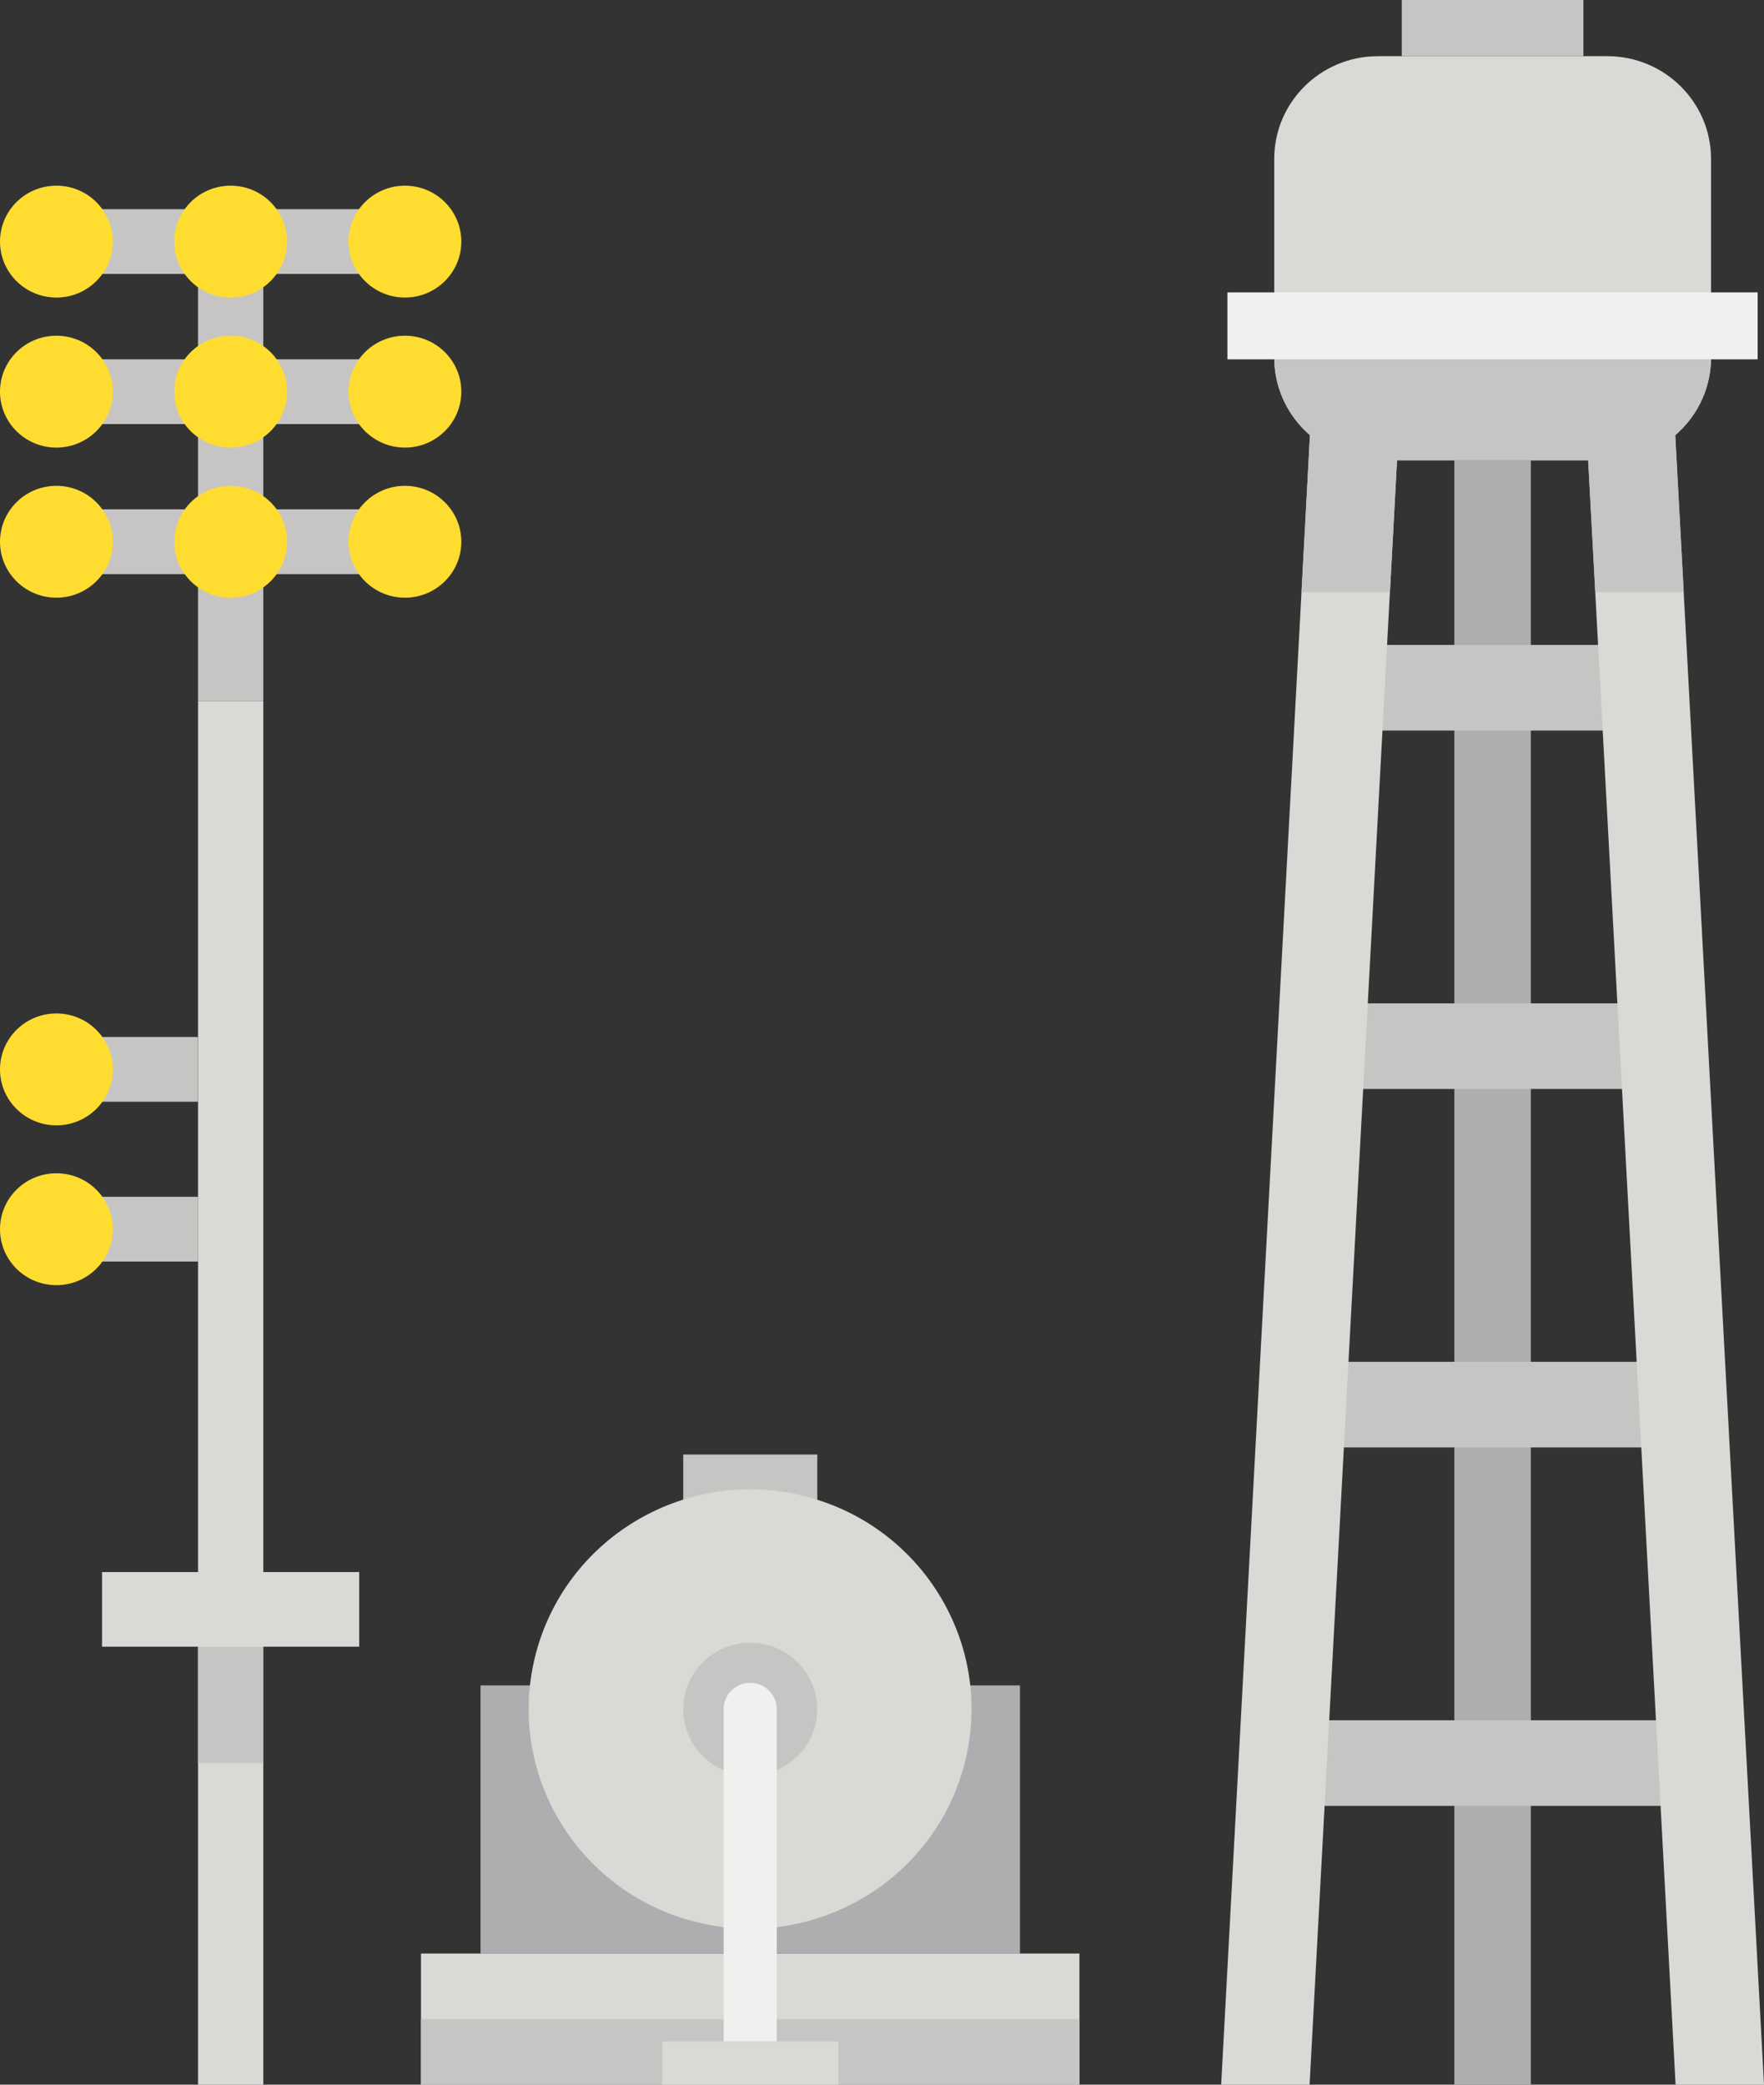<svg width="88" height="104" viewBox="0 0 88 104" fill="none" xmlns="http://www.w3.org/2000/svg">
<rect x="0" y="0" width="88" height="104" fill="#333333" stroke="none"/>
<g id="theme-space-day-right">
<g id="Group">
<path id="Vector" d="M13.135 34.98H9.879V103.999H13.135V34.98Z" fill="#DBD9D6"/>
<path id="Vector_2" d="M13.135 10.436H9.879V34.98H13.135V10.436Z" fill="#C7C5C4"/>
<path id="Vector_3" d="M13.135 82.149H9.879V87.956H13.135V82.149Z" fill="#C7C5C4"/>
<path id="Vector_4" d="M21.831 21.156V17.925H1.183V21.156H21.831Z" fill="#C7C5C4"/>
<path id="Vector_5" d="M21.827 28.641V25.41H1.179V28.641H21.827Z" fill="#C7C5C4"/>
<path id="Vector_6" d="M21.831 13.667V10.436L1.183 10.436V13.667L21.831 13.667Z" fill="#C7C5C4"/>
<path id="Vector_7" d="M11.505 22.329C13.059 22.329 14.318 21.08 14.318 19.538C14.318 17.997 13.059 16.748 11.505 16.748C9.951 16.748 8.692 17.997 8.692 19.538C8.692 21.08 9.951 22.329 11.505 22.329Z" fill="#FFDD30"/>
<path id="Vector_8" d="M11.505 14.844C13.059 14.844 14.318 13.595 14.318 12.053C14.318 10.512 13.059 9.263 11.505 9.263C9.951 9.263 8.692 10.512 8.692 12.053C8.692 13.595 9.951 14.844 11.505 14.844Z" fill="#FFDD30"/>
<path id="Vector_9" d="M23.014 12.053C23.014 10.513 21.754 9.263 20.201 9.263C18.648 9.263 17.388 10.513 17.388 12.053C17.388 13.594 18.648 14.844 20.201 14.844C21.754 14.844 23.014 13.594 23.014 12.053Z" fill="#FFDD30"/>
<path id="Vector_10" d="M2.813 14.844C4.367 14.844 5.627 13.595 5.627 12.053C5.627 10.512 4.367 9.263 2.813 9.263C1.26 9.263 0 10.512 0 12.053C0 13.595 1.26 14.844 2.813 14.844Z" fill="#FFDD30"/>
<path id="Vector_11" d="M14.322 27.028C14.322 28.568 13.062 29.818 11.509 29.818C9.956 29.818 8.696 28.568 8.696 27.028C8.696 25.487 9.956 24.237 11.509 24.237C13.062 24.237 14.322 25.487 14.322 27.028Z" fill="#FFDD30"/>
<path id="Vector_12" d="M23.014 27.028C23.014 28.568 21.754 29.818 20.201 29.818C18.648 29.818 17.388 28.568 17.388 27.028C17.388 25.487 18.648 24.237 20.201 24.237C21.754 24.237 23.014 25.487 23.014 27.028Z" fill="#FFDD30"/>
<path id="Vector_13" d="M5.627 27.028C5.627 28.568 4.366 29.818 2.813 29.818C1.26 29.818 0 28.568 0 27.028C0 25.487 1.26 24.237 2.813 24.237C4.366 24.237 5.627 25.487 5.627 27.028Z" fill="#FFDD30"/>
<path id="Vector_14" d="M9.875 54.963V51.733H1.179V54.963H9.875Z" fill="#C7C5C4"/>
<path id="Vector_15" d="M2.813 56.141C4.367 56.141 5.627 54.892 5.627 53.35C5.627 51.809 4.367 50.559 2.813 50.559C1.26 50.559 0 51.809 0 53.35C0 54.892 1.26 56.141 2.813 56.141Z" fill="#FFDD30"/>
<path id="Vector_16" d="M9.879 62.936V59.706H1.183V62.936H9.879Z" fill="#C7C5C4"/>
<path id="Vector_17" d="M2.813 64.114C4.367 64.114 5.627 62.864 5.627 61.323C5.627 59.782 4.367 58.532 2.813 58.532C1.26 58.532 0 59.782 0 61.323C0 62.864 1.26 64.114 2.813 64.114Z" fill="#FFDD30"/>
<path id="Vector_18" d="M20.201 22.329C21.754 22.329 23.014 21.079 23.014 19.538C23.014 17.998 21.754 16.748 20.201 16.748C18.648 16.748 17.388 17.998 17.388 19.538C17.388 21.079 18.648 22.329 20.201 22.329Z" fill="#FFDD30"/>
<path id="Vector_19" d="M2.813 22.329C4.367 22.329 5.627 21.08 5.627 19.538C5.627 17.997 4.367 16.748 2.813 16.748C1.26 16.748 0 17.997 0 19.538C0 21.08 1.26 22.329 2.813 22.329Z" fill="#FFDD30"/>
<path id="Vector_20" d="M17.92 78.427H5.09V82.149H17.92V78.427Z" fill="#DBD9D6"/>
</g>
<g id="Group_2">
<path id="Vector_21" d="M40.772 72.563H34.084V75.548H40.772V72.563Z" fill="#C7C5C4"/>
<path id="Vector_22" d="M53.85 97.458H21.002V104H53.85V97.458Z" fill="#DBD9D6"/>
<path id="Vector_23" d="M53.85 100.729H21.002V104H53.85V100.729Z" fill="#C7C5C4"/>
<path id="Vector_24" d="M50.882 84.081H23.973V97.462H50.882V84.081Z" fill="#AEADAF"/>
<path id="Vector_25" d="M48.163 87.807C49.581 81.921 45.92 76.009 39.987 74.603C34.054 73.196 28.095 76.827 26.677 82.713C25.259 88.599 28.919 94.511 34.853 95.917C40.786 97.324 46.745 93.692 48.163 87.807Z" fill="#DBD9D6"/>
<path id="Vector_26" d="M37.426 88.582C39.271 88.582 40.767 87.098 40.767 85.267C40.767 83.436 39.271 81.952 37.426 81.952C35.58 81.952 34.084 83.436 34.084 85.267C34.084 87.098 35.58 88.582 37.426 88.582Z" fill="#C7C5C4"/>
<path id="Vector_27" d="M37.426 83.952C36.694 83.952 36.101 84.541 36.101 85.267V101.846H38.751V85.267C38.751 84.541 38.158 83.952 37.426 83.952Z" fill="#F1F0EF"/>
<path id="Vector_28" d="M41.82 101.846H33.039V103.999H41.82V101.846Z" fill="#DBD9D6"/>
</g>
<g id="Group_3">
<path id="Vector_29" d="M76.369 22.963H72.552V104H76.369V22.963Z" fill="#AEADAF"/>
<path id="Vector_30" d="M82.914 32.174H66.01V36.445H82.914V32.174Z" fill="#C7C5C4"/>
<path id="Vector_31" d="M83.496 50.056H65.425V54.327H83.496V50.056Z" fill="#C7C5C4"/>
<path id="Vector_32" d="M84.577 67.938H64.343V72.209H84.577V67.938Z" fill="#C7C5C4"/>
<path id="Vector_33" d="M85.504 85.82H63.416V90.091H85.504V85.82Z" fill="#C7C5C4"/>
<path id="Vector_34" d="M65.331 104L69.929 18.563H65.518L60.92 104H65.331Z" fill="#DBD9D6"/>
<path id="Vector_35" d="M88 104L83.402 18.563H78.991L83.589 104H88Z" fill="#DBD9D6"/>
<path id="Vector_36" d="M64.929 29.545H69.34L69.929 18.563H65.518L64.929 29.545Z" fill="#C7C5C4"/>
<path id="Vector_37" d="M83.996 29.545H79.585L78.991 18.563H83.402L83.996 29.545Z" fill="#C7C5C4"/>
<path id="Vector_38" d="M80.186 2.803H68.738C65.882 2.803 63.567 5.1 63.567 7.933V17.833C63.567 20.666 65.882 22.963 68.738 22.963H80.186C83.042 22.963 85.358 20.666 85.358 17.833V7.933C85.358 5.1 83.042 2.803 80.186 2.803Z" fill="#DBD9D6"/>
<path id="Vector_39" d="M68.734 22.963H80.186C83.04 22.963 85.358 20.669 85.358 17.833H63.567C63.567 20.665 65.88 22.963 68.738 22.963H68.734Z" fill="#C7C5C4"/>
<path id="Vector_40" d="M78.991 0H69.929V2.803H78.991V0Z" fill="#C7C5C4"/>
<path id="Vector_41" d="M87.683 14.587H61.233V17.926H87.683V14.587Z" fill="#F1F0EF"/>
</g>
</g>
</svg>
